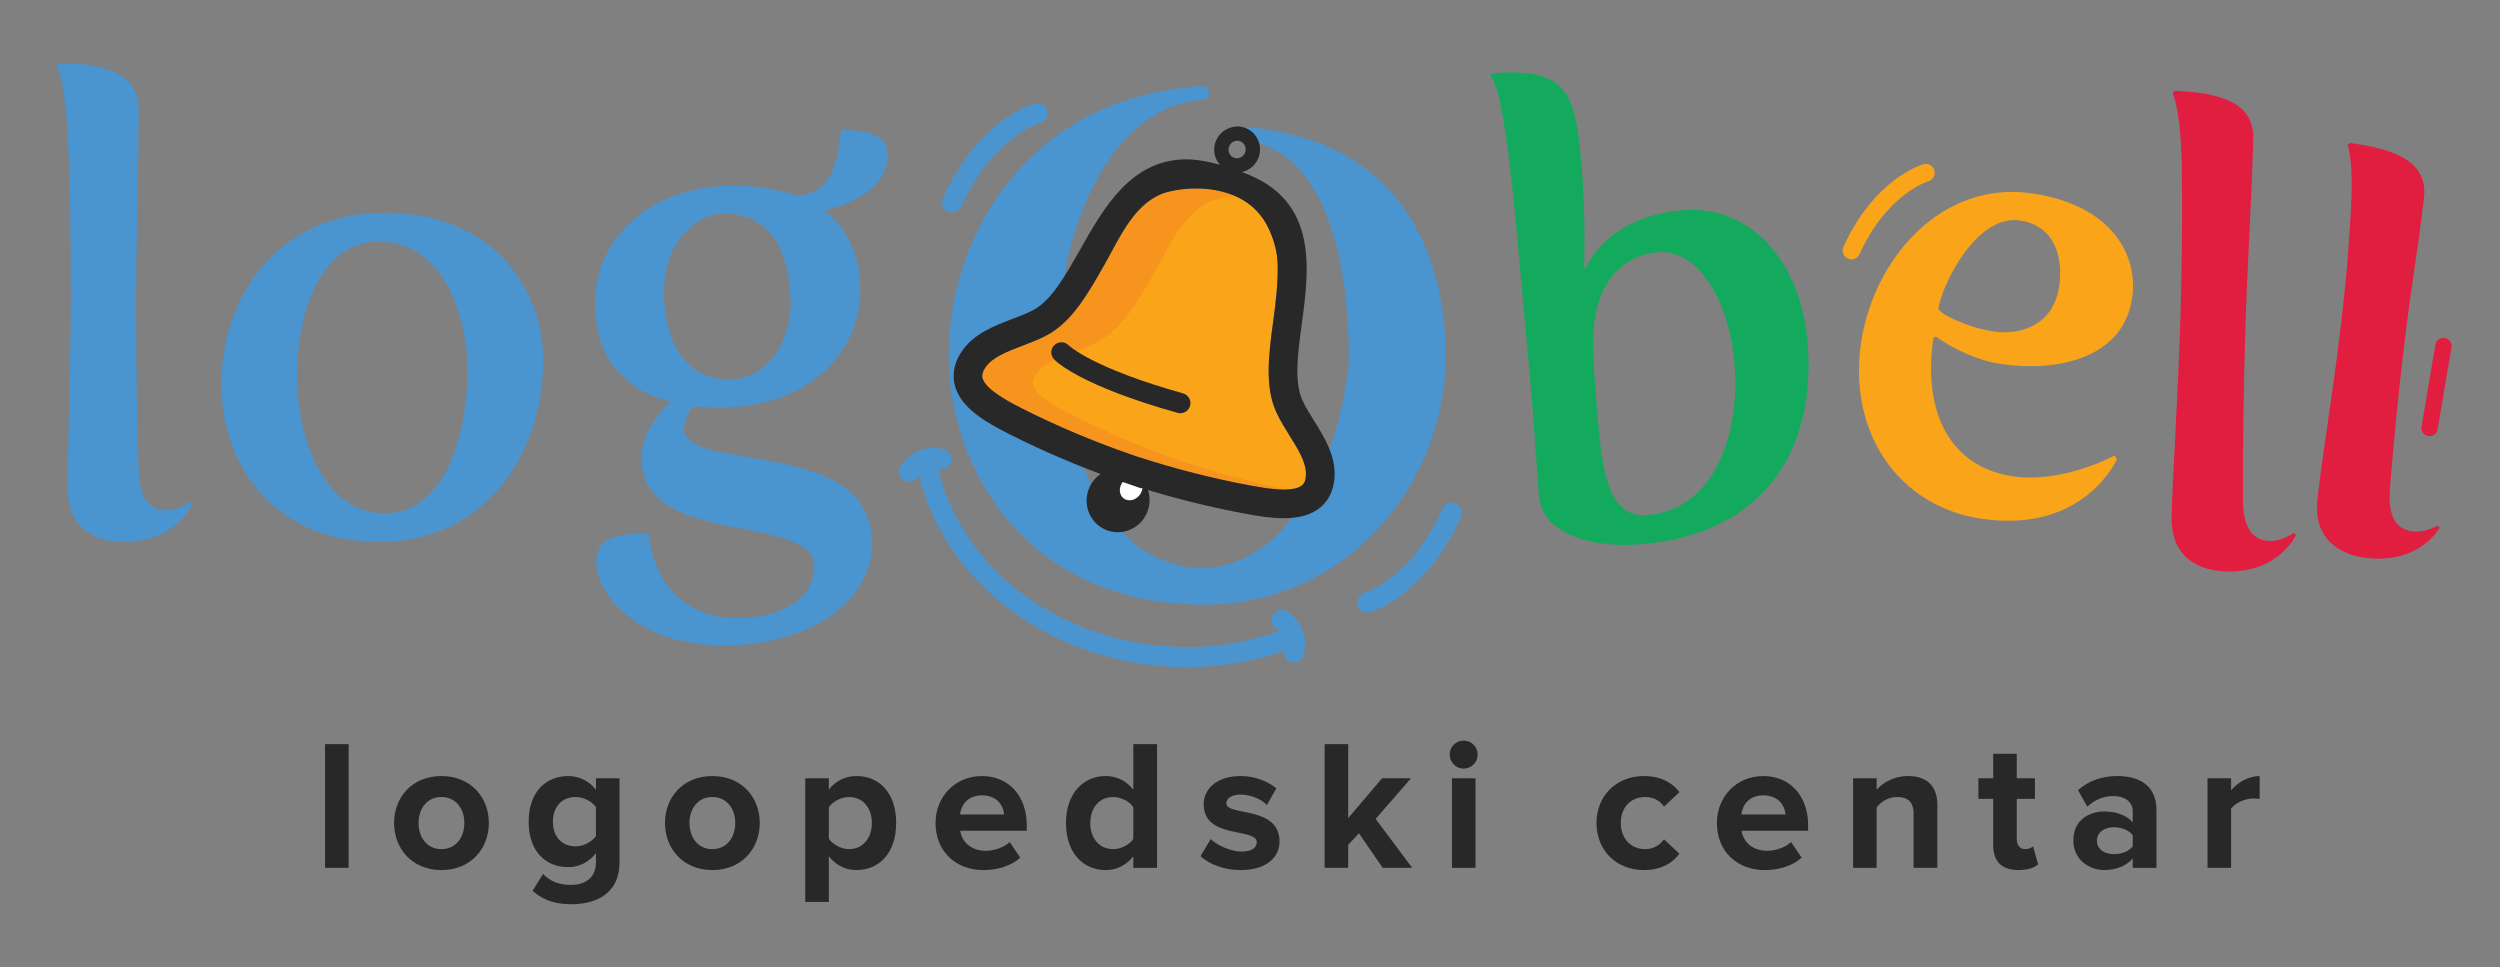 <?xml version="1.0" encoding="utf-8"?>
<!-- Generator: Adobe Illustrator 16.0.0, SVG Export Plug-In . SVG Version: 6.00 Build 0)  -->
<!DOCTYPE svg PUBLIC "-//W3C//DTD SVG 1.1//EN" "http://www.w3.org/Graphics/SVG/1.1/DTD/svg11.dtd">
<svg version="1.1" id="Layer_1" xmlns="http://www.w3.org/2000/svg" xmlns:xlink="http://www.w3.org/1999/xlink" x="0px" y="0px"
	 width="152.381px" height="58.957px" viewBox="0 0 152.381 58.957" enable-background="new 0 0 152.381 58.957"
	 xml:space="preserve">
<rect x="0" y="0" width="152.381" height="58.957" fill="#808080" stroke="none"/>
<g>
	<g>
		<g>
			<path fill="#282829" d="M19.812,52.897v-7.54h1.436v7.54H19.812z"/>
			<path fill="#282829" d="M24.02,50.162c0-1.548,1.084-2.86,2.882-2.86c1.81,0,2.895,1.313,2.895,2.86
				c0,1.549-1.085,2.871-2.895,2.871C25.104,53.033,24.02,51.711,24.02,50.162z M28.304,50.162c0-0.848-0.497-1.582-1.402-1.582
				c-0.893,0-1.391,0.734-1.391,1.582c0,0.859,0.498,1.594,1.391,1.594C27.807,51.756,28.304,51.021,28.304,50.162z"/>
			<path fill="#282829" d="M32.458,54.3l0.644-1.03c0.441,0.477,1.029,0.668,1.707,0.668c0.689,0,1.516-0.294,1.516-1.401v-0.533
				c-0.43,0.545-1.019,0.85-1.696,0.85c-1.356,0-2.407-0.949-2.407-2.77c0-1.787,1.028-2.781,2.407-2.781
				c0.656,0,1.254,0.272,1.696,0.836v-0.7h1.435v5.099c0,2.067-1.604,2.577-2.95,2.577C33.881,55.113,33.147,54.897,32.458,54.3z
				 M36.324,50.963v-1.773c-0.249-0.35-0.77-0.609-1.232-0.609c-0.826,0-1.391,0.565-1.391,1.503c0,0.938,0.564,1.504,1.391,1.504
				C35.554,51.587,36.075,51.315,36.324,50.963z"/>
			<path fill="#282829" d="M40.532,50.162c0-1.548,1.086-2.86,2.883-2.86c1.81,0,2.895,1.313,2.895,2.86
				c0,1.549-1.085,2.871-2.895,2.871C41.618,53.033,40.532,51.711,40.532,50.162z M44.816,50.162c0-0.848-0.497-1.582-1.401-1.582
				c-0.893,0-1.39,0.734-1.39,1.582c0,0.859,0.497,1.594,1.39,1.594C44.319,51.756,44.816,51.021,44.816,50.162z"/>
			<path fill="#282829" d="M50.519,52.196v2.781h-1.437v-7.54h1.437v0.689c0.417-0.531,1.018-0.825,1.684-0.825
				c1.402,0,2.42,1.04,2.42,2.86s-1.018,2.871-2.42,2.871C51.559,53.033,50.971,52.762,50.519,52.196z M53.142,50.162
				c0-0.939-0.565-1.582-1.391-1.582c-0.464,0-0.983,0.26-1.232,0.621v1.921c0.237,0.353,0.769,0.634,1.232,0.634
				C52.577,51.756,53.142,51.111,53.142,50.162z"/>
			<path fill="#282829" d="M57.023,50.162c0-1.582,1.177-2.86,2.826-2.86c1.64,0,2.735,1.221,2.735,2.995v0.34h-4.059
				c0.103,0.666,0.645,1.221,1.571,1.221c0.465,0,1.097-0.191,1.447-0.531l0.646,0.949c-0.543,0.498-1.403,0.758-2.25,0.758
				C58.279,53.033,57.023,51.914,57.023,50.162z M59.849,48.478c-0.893,0-1.277,0.622-1.334,1.164h2.69
				C61.161,49.122,60.799,48.478,59.849,48.478z"/>
			<path fill="#282829" d="M69.078,52.897v-0.701c-0.431,0.543-1.018,0.837-1.685,0.837c-1.367,0-2.419-1.04-2.419-2.871
				c0-1.774,1.028-2.86,2.419-2.86c0.645,0,1.254,0.272,1.685,0.836v-2.78h1.446v7.54H69.078z M69.078,51.135v-1.934
				c-0.237-0.361-0.757-0.621-1.232-0.621c-0.825,0-1.391,0.643-1.391,1.582c0,0.949,0.565,1.594,1.391,1.594
				C68.321,51.756,68.84,51.496,69.078,51.135z"/>
			<path fill="#282829" d="M73.174,52.186l0.622-1.04c0.407,0.384,1.21,0.758,1.888,0.758c0.623,0,0.916-0.237,0.916-0.577
				c0-0.892-3.233-0.158-3.233-2.305c0-0.917,0.791-1.72,2.237-1.72c0.916,0,1.651,0.317,2.194,0.746l-0.576,1.018
				c-0.328-0.338-0.95-0.634-1.618-0.634c-0.52,0-0.857,0.227-0.857,0.531c0,0.804,3.243,0.125,3.243,2.33
				c0,1.006-0.859,1.74-2.373,1.74C74.667,53.033,73.75,52.717,73.174,52.186z"/>
			<path fill="#282829" d="M84.278,52.897l-1.447-2.103l-0.656,0.701v1.401h-1.434v-7.54h1.434v4.511l2.068-2.431h1.764l-2.16,2.477
				l2.229,2.983H84.278z"/>
			<path fill="#282829" d="M88.362,45.99c0-0.475,0.385-0.848,0.848-0.848c0.475,0,0.859,0.373,0.859,0.848
				s-0.385,0.858-0.859,0.858C88.747,46.849,88.362,46.465,88.362,45.99z M88.499,52.897v-5.46h1.436v5.46H88.499z"/>
			<path fill="#282829" d="M97.31,50.162c0-1.673,1.221-2.86,2.893-2.86c1.121,0,1.797,0.486,2.16,0.983l-0.939,0.883
				c-0.26-0.385-0.654-0.588-1.152-0.588c-0.869,0-1.482,0.632-1.482,1.582c0,0.949,0.613,1.594,1.482,1.594
				c0.498,0,0.893-0.227,1.152-0.599l0.939,0.881c-0.363,0.498-1.039,0.995-2.16,0.995C98.53,53.033,97.31,51.847,97.31,50.162z"/>
			<path fill="#282829" d="M104.649,50.162c0-1.582,1.178-2.86,2.826-2.86c1.641,0,2.734,1.221,2.734,2.995v0.34h-4.057
				c0.102,0.666,0.643,1.221,1.57,1.221c0.465,0,1.098-0.191,1.447-0.531l0.646,0.949c-0.545,0.498-1.402,0.758-2.25,0.758
				C105.905,53.033,104.649,51.914,104.649,50.162z M107.476,48.478c-0.893,0-1.277,0.622-1.332,1.164h2.689
				C108.786,49.122,108.425,48.478,107.476,48.478z"/>
			<path fill="#282829" d="M116.638,52.897v-3.301c0-0.757-0.396-1.017-1.008-1.017c-0.566,0-0.994,0.315-1.244,0.632v3.686h-1.436
				v-5.46h1.436v0.7c0.352-0.406,1.031-0.836,1.912-0.836c1.211,0,1.787,0.679,1.787,1.741v3.854H116.638z"/>
			<path fill="#282829" d="M121.491,51.529v-2.838h-0.904v-1.254h0.904v-1.491h1.436v1.491h1.107v1.254h-1.107v2.454
				c0,0.351,0.18,0.61,0.498,0.61c0.213,0,0.416-0.08,0.496-0.169l0.307,1.097c-0.215,0.192-0.602,0.35-1.199,0.35
				C122.022,53.033,121.491,52.513,121.491,51.529z"/>
			<path fill="#282829" d="M129.995,52.897v-0.575c-0.375,0.451-1.018,0.711-1.732,0.711c-0.869,0-1.887-0.588-1.887-1.81
				c0-1.288,1.018-1.762,1.887-1.762c0.736,0,1.369,0.236,1.732,0.666v-0.688c0-0.554-0.477-0.917-1.199-0.917
				c-0.576,0-1.119,0.227-1.572,0.646l-0.564-1.008c0.668-0.599,1.527-0.858,2.385-0.858c1.256,0,2.396,0.498,2.396,2.068v3.527
				H129.995z M129.995,51.587v-0.679c-0.238-0.316-0.691-0.485-1.154-0.485c-0.564,0-1.029,0.305-1.029,0.825
				c0,0.52,0.465,0.813,1.029,0.813C129.304,52.062,129.757,51.903,129.995,51.587z"/>
			<path fill="#282829" d="M134.554,52.897v-5.46h1.436v0.735c0.395-0.475,1.063-0.871,1.742-0.871v1.401
				c-0.104-0.021-0.227-0.034-0.396-0.034c-0.475,0-1.107,0.272-1.346,0.623v3.605H134.554z"/>
		</g>
	</g>
	<g>
		<path fill="#4A94D0" d="M88.116,21.806c0-6.594-2.922-13.424-12.479-14.086c-0.192-0.015-0.38,0.156-0.393,0.383
			c-0.014,0.225,0.141,0.42,0.344,0.435c4.897,0.354,6.618,6.68,6.618,13.065c0,1.246-0.168,1.863-0.404,3.083
			c-0.24,1.232-0.627,2.426-1.137,3.569c-0.492,1.105-1.08,2.178-1.795,3.15c-0.645,0.878-1.408,1.667-2.331,2.232
			c-1.407,0.861-3.131,1.258-4.735,0.813c-0.477-0.131-0.963-0.305-1.411-0.519c-1.005-0.477-1.834-1.238-2.506-2.132
			c-0.737-0.979-1.314-2.085-1.792-3.216c-0.498-1.177-0.878-2.404-1.117-3.665c-0.246-1.304-0.337-2.628-0.399-3.951
			c-0.007-0.162-0.021-0.324-0.021-0.484c0-6.559,3.168-14.029,8.749-14.393c0.231-0.015,0.406-0.215,0.392-0.445
			c-0.015-0.231-0.229-0.409-0.448-0.393c-10.89,0.679-15.428,9.515-15.428,16.287c0,7.367,4.992,15.295,15.53,15.319
			C82.575,36.833,88.116,28.978,88.116,21.806z"/>
	</g>
	<path fill="#4A94D0" d="M4.32,17.627c0-3.561-0.076-6.968-0.189-9.392c-0.19-3.482-0.683-4.24-0.683-4.24l0.114-0.151
		c2.537,0.038,4.885,0.455,4.885,2.802c0,3.824-0.152,7.801-0.152,11.814c0,3.368,0.039,6.814,0.152,10.146
		c0.038,1.287,0.378,2.5,1.704,2.5c0.757,0,1.438-0.53,1.438-0.53l0.151,0.113c0,0-0.947,2.347-4.204,2.347
		c-1.666,0-3.406-0.757-3.406-3.294C4.13,26.638,4.32,22.019,4.32,17.627z"/>
	<path fill="#4A94D0" d="M23.489,12.968c6.361,0,9.618,4.43,9.618,9.012c0,5.642-3.483,11.056-9.996,11.056
		c-6.36,0-9.617-4.657-9.617-9.578C13.494,18.043,16.939,12.968,23.489,12.968z M23.489,31.294c3.37,0,4.998-4.316,4.998-8.633
		c0-3.976-1.779-7.95-5.415-7.95c-3.369,0-4.959,4.051-4.959,8.102C18.113,27.09,19.892,31.294,23.489,31.294z"/>
	<path fill="#4A94D0" d="M39.561,32.521c0.113,1.818,1.25,5.149,5.452,5.149c2.234,0,4.619-0.984,4.619-3.144
		c0-3.294-10.525-1.06-10.525-6.588c0-1.552,1.06-2.802,1.78-3.444c-3.029-0.796-4.62-2.841-4.62-6.021
		c0-4.089,3.521-7.156,8.444-7.156c1.476,0,2.801,0.227,3.861,0.605c1.969-0.075,2.499-1.816,2.688-4.05
		C52.586,8.025,54.1,7.986,54.1,9.463c0,1.894-2.045,2.954-3.861,3.37c1.438,1.098,2.195,2.726,2.195,4.847
		c0,4.126-3.521,7.155-8.443,7.155c-0.644,0-1.211,0-1.741-0.075c-0.341,0.491-0.568,1.06-0.568,1.324
		c0,2.841,11.474,0.454,11.474,7.006c0,3.597-3.787,6.247-9.051,6.247c-5.11,0-7.762-2.992-7.762-5.111
		C36.342,32.483,38.274,32.521,39.561,32.521z M48.194,18.475c0-2.916-1.136-5.451-4.014-5.451c-2.082,0-3.71,2.118-3.71,4.656
		c0,2.915,1.135,5.453,4.014,5.453C46.604,23.133,48.194,21.012,48.194,18.475z"/>
	<g>
		<path fill="#4A94D0" d="M58.03,12.946c-0.085,0-0.172-0.017-0.254-0.056c-0.311-0.141-0.447-0.506-0.307-0.816
			c2.172-4.772,5.46-5.736,5.599-5.775c0.329-0.087,0.667,0.102,0.759,0.429s-0.099,0.667-0.425,0.759l0,0
			c-0.029,0.009-2.893,0.883-4.811,5.099C58.488,12.812,58.264,12.946,58.03,12.946z"/>
	</g>
	<g>
		<path fill="#4A94D0" d="M83.343,37.345c-0.268,0-0.516-0.177-0.592-0.447c-0.094-0.326,0.094-0.666,0.418-0.762
			c0.047-0.015,2.889-0.92,4.764-5.141c0.139-0.31,0.502-0.453,0.814-0.313c0.311,0.139,0.451,0.503,0.313,0.814
			c-2.129,4.791-5.408,5.783-5.547,5.824C83.456,37.335,83.397,37.345,83.343,37.345z"/>
	</g>
	<g>
		<g>
			
				<ellipse transform="matrix(0.948 0.319 -0.319 0.948 13.258 -20.127)" fill="#282829" cx="68.156" cy="30.467" rx="1.916" ry="1.946"/>
		</g>
	</g>
	<g>
		<g>
			
				<ellipse transform="matrix(0.792 0.61 -0.61 0.792 32.513 -35.888)" fill="#FFFFFF" cx="68.955" cy="29.798" rx="0.652" ry="0.758"/>
		</g>
	</g>
	<g>
		<g>
			<path fill="#FAA41A" d="M78.247,29.838c-0.635,0-1.363-0.125-1.997-0.241c-2.278-0.419-4.674-1.028-6.931-1.768l-0.127-0.04
				l-0.244-0.085c-2.248-0.776-4.527-1.737-6.591-2.778c-0.735-0.373-2.265-1.146-2.465-1.869c-0.032-0.114-0.052-0.305,0.148-0.621
				c0.412-0.648,1.317-0.993,2.275-1.359c0.498-0.189,1.013-0.385,1.488-0.638c1.545-0.822,2.52-2.543,3.551-4.366
				c0.931-1.643,1.87-3.902,3.896-4.39c1.64-0.396,3.764-0.227,5.085,0.922c0.335,0.291,0.653,0.679,0.862,1.071
				c0.42,0.791,0.672,1.632,0.682,2.53c0.016,1.115-0.117,2.213-0.266,3.315c-0.279,2.075-0.543,4.037,0.191,5.626
				c0.227,0.488,0.518,0.957,0.801,1.409c0.543,0.871,1.055,1.691,0.99,2.455C79.567,29.36,79.526,29.838,78.247,29.838z"/>
		</g>
	</g>
	<path fill="#F7941E" d="M72.4,28.24l-0.126-0.04l-0.244-0.084c-2.248-0.777-4.527-1.738-6.591-2.78
		c-0.735-0.371-2.265-1.145-2.466-1.869c-0.031-0.114-0.05-0.303,0.15-0.621c0.41-0.647,1.315-0.992,2.274-1.357
		c0.498-0.19,1.012-0.387,1.487-0.639c1.546-0.822,2.521-2.544,3.552-4.367c0.93-1.642,1.87-3.902,3.896-4.389
		c0.295-0.072,0.61-0.118,0.931-0.149c-1.241-0.534-2.767-0.562-4.013-0.262c-2.025,0.487-2.965,2.747-3.896,4.39
		c-1.031,1.823-2.006,3.544-3.551,4.366c-0.476,0.253-0.99,0.448-1.488,0.638c-0.958,0.366-1.863,0.711-2.275,1.359
		c-0.2,0.316-0.181,0.507-0.148,0.621c0.2,0.724,1.729,1.496,2.465,1.869c2.063,1.041,4.343,2.002,6.591,2.778l0.244,0.085
		l0.127,0.04c2.257,0.739,4.653,1.349,6.931,1.768c0.634,0.116,1.362,0.241,1.997,0.241c0.074,0,0.129-0.008,0.193-0.011
		C76.436,29.422,74.367,28.884,72.4,28.24z"/>
	<g>
		<g>
			<g>
				<path fill="#282829" d="M80.087,25.633c-0.264-0.426-0.516-0.83-0.695-1.218c-0.521-1.128-0.291-2.844-0.047-4.66
					c0.473-3.5,1.059-7.858-4.058-9.398c-0.052-0.022-0.109-0.042-0.18-0.065l0.003-0.004c-0.89-0.329-1.993-0.576-2.777-0.576
					c-3.385,0-5.038,2.923-6.498,5.501c-0.902,1.595-1.754,3.101-2.851,3.684c-0.38,0.202-0.822,0.37-1.29,0.549
					c-1.129,0.43-2.406,0.917-3.129,2.058c-0.526,0.833-0.484,1.559-0.357,2.021c0.375,1.355,1.866,2.207,3.362,2.962
					c1.959,0.989,4.105,1.907,6.24,2.671l0.768,0.271l0.979,0.337l0.009-0.022c2.095,0.65,4.279,1.191,6.368,1.573
					c0.71,0.131,1.532,0.271,2.313,0.271c2.51,0,3.014-1.519,3.09-2.424C81.45,27.818,80.728,26.656,80.087,25.633z M78.247,29.838
					c-0.635,0-1.363-0.125-1.997-0.241c-2.278-0.419-4.674-1.028-6.931-1.768l-0.127-0.04l-0.244-0.085
					c-2.248-0.776-4.527-1.737-6.591-2.778c-0.735-0.373-2.265-1.146-2.465-1.869c-0.032-0.114-0.052-0.305,0.148-0.621
					c0.412-0.648,1.317-0.993,2.275-1.359c0.498-0.189,1.013-0.385,1.488-0.638c1.545-0.822,2.52-2.543,3.551-4.366
					c0.931-1.643,1.87-3.902,3.896-4.39c1.64-0.396,3.764-0.227,5.085,0.922c0.335,0.291,0.653,0.679,0.862,1.071
					c0.42,0.791,0.672,1.632,0.682,2.53c0.016,1.115-0.117,2.213-0.266,3.315c-0.279,2.075-0.543,4.037,0.191,5.626
					c0.227,0.488,0.518,0.957,0.801,1.409c0.543,0.871,1.055,1.691,0.99,2.455C79.567,29.36,79.526,29.838,78.247,29.838z"/>
			</g>
		</g>
		<g>
			<path fill="#282829" d="M72.11,23.978c-5.52-1.55-6.935-2.895-6.97-2.928c-0.231-0.24-0.618-0.252-0.864-0.023
				c-0.249,0.232-0.264,0.622-0.031,0.871c0.149,0.159,1.626,1.608,7.532,3.267c0.056,0.015,0.112,0.022,0.167,0.022
				c0.27,0,0.517-0.177,0.594-0.449C72.629,24.408,72.438,24.069,72.11,23.978z"/>
		</g>
		<g>
			<g>
				<path fill="#282829" d="M75.395,10.521c-0.148,0-0.296-0.023-0.438-0.072c-0.729-0.244-1.122-1.042-0.874-1.78
					c0.244-0.721,1.057-1.131,1.773-0.892c0.727,0.245,1.118,1.044,0.872,1.781C76.533,10.135,75.998,10.521,75.395,10.521z
					 M75.416,8.579c-0.228,0-0.431,0.147-0.506,0.369c-0.094,0.279,0.052,0.581,0.325,0.673c0.269,0.09,0.572-0.067,0.664-0.342
					C75.992,9,75.848,8.697,75.576,8.605C75.524,8.587,75.469,8.579,75.416,8.579z"/>
			</g>
		</g>
	</g>
	<g>
		<g>
			<path fill="#4A94D0" d="M72.333,40.668c-2.982,0-5.977-0.723-8.614-2.137c-3.979-2.136-6.72-5.545-7.722-9.604
				c-0.082-0.33,0.121-0.664,0.451-0.745c0.328-0.084,0.664,0.121,0.745,0.45c0.917,3.716,3.441,6.843,7.107,8.811
				c4.136,2.22,9.212,2.611,13.581,1.046c0.318-0.116,0.672,0.052,0.789,0.373c0.115,0.32-0.051,0.673-0.373,0.788
				C76.395,40.332,74.367,40.668,72.333,40.668z"/>
		</g>
		<g>
			<path fill="#4A94D0" d="M55.409,29.37c-0.105,0-0.213-0.026-0.311-0.084c-0.294-0.171-0.393-0.55-0.221-0.843
				c0.308-0.525,1.26-1.421,2.664-1.047c0.33,0.086,0.526,0.423,0.439,0.753c-0.086,0.327-0.422,0.525-0.752,0.438
				c-0.865-0.221-1.271,0.451-1.287,0.479C55.827,29.262,55.621,29.37,55.409,29.37z"/>
		</g>
		<g>
			<path fill="#4A94D0" d="M78.876,40.383c-0.053,0-0.105-0.008-0.158-0.021c-0.328-0.086-0.525-0.422-0.439-0.752
				c0.227-0.864-0.449-1.272-0.479-1.288c-0.293-0.172-0.393-0.55-0.221-0.843c0.172-0.294,0.551-0.394,0.844-0.222
				c0.523,0.309,1.416,1.26,1.047,2.665C79.397,40.199,79.149,40.383,78.876,40.383z"/>
		</g>
	</g>
	<g>
		<path fill="#14AA5E" d="M93.374,24.36c-0.238-2.791-0.531-5.731-0.771-8.521c-0.301-3.471-0.947-10.522-1.768-11.211l0.102-0.161
			c4.756-0.372,5.088,1.271,5.475,5.761c0.254,2.942,0.145,6.067,0.145,6.067l0.115,0.029c0,0,1.215-3.108,5.816-3.506
			c4.301-0.371,7.27,3.212,7.684,8.003c0.566,6.563-2.602,11.7-10.107,12.349c-3.133,0.27-6.063-0.655-6.258-2.918
			C93.628,28.176,93.536,26.247,93.374,24.36z M105.718,22.079c-0.297-3.471-2.078-6.928-4.682-6.702
			c-2.264,0.193-3.814,2.037-3.908,4.936c-0.047,1.638,0.107,3.41,0.258,5.184c0.285,3.281,0.641,6.101,3.055,5.894
			C104.515,31.039,106.095,26.417,105.718,22.079z"/>
		<path fill="#FAA41A" d="M123.866,11.788c4.943,0.736,6.471,3.835,6.092,6.383c-0.557,3.745-4.689,4.507-7.984,4.016
			c-2.172-0.322-3.965-1.661-3.965-1.661l-0.16,0.053c-0.67,4.493,0.973,7.877,4.828,8.451c3.07,0.456,6.197-1.261,6.197-1.261
			l0.16,0.218c0,0-1.982,4.567-8.273,3.629c-5.02-0.747-8.141-5.232-7.322-10.736C114.208,15.71,118.399,10.975,123.866,11.788z
			 M121.503,20.204c1.686,0.251,3.66-0.413,4.006-2.734c0.262-1.76-0.25-3.713-2.385-4.03c-2.66-0.396-4.76,3.925-4.971,5.346
			C118.11,19.086,119.931,19.969,121.503,20.204z"/>
		<path fill="#E11D40" d="M132.905,19.335c0.102-3.558,0.121-6.967,0.078-9.392c-0.088-3.488-0.561-4.259-0.561-4.259l0.119-0.148
			c2.535,0.11,4.871,0.595,4.801,2.941c-0.107,3.823-0.373,7.792-0.488,11.805c-0.098,3.368-0.158,6.813-0.141,10.147
			c0,1.288,0.309,2.509,1.631,2.546c0.758,0.021,1.455-0.489,1.455-0.489l0.146,0.118c0,0-1.012,2.32-4.268,2.226
			c-1.664-0.048-3.383-0.854-3.311-3.39C132.458,28.337,132.78,23.725,132.905,19.335z"/>
		<path fill="#E11D40" d="M142.696,19.716c0.414-3.534,0.41-4.151,0.578-6.572c0.219-3.481-0.182-4.29-0.182-4.29l0.131-0.138
			c2.516,0.334,4.799,1.021,4.523,3.352c-0.445,3.799-0.732,4.954-1.201,8.938c-0.393,3.348-0.592,5.387-0.869,8.708
			c-0.113,1.284,0.084,2.525,1.4,2.68c0.752,0.09,1.492-0.357,1.492-0.357l0.137,0.131c0,0-1.215,2.221-4.447,1.841
			c-1.656-0.192-3.297-1.149-3-3.668C141.62,27.257,142.185,24.079,142.696,19.716z"/>
		<g>
			<g>
				<path fill="#FAA41A" d="M112.849,15.808c-0.074,0-0.148-0.016-0.221-0.049c-0.271-0.122-0.391-0.44-0.268-0.711
					c1.895-4.164,4.764-5.003,4.883-5.038c0.287-0.075,0.582,0.088,0.662,0.375c0.08,0.284-0.086,0.58-0.371,0.66l0,0
					c-0.025,0.008-2.521,0.772-4.195,4.448C113.249,15.691,113.054,15.808,112.849,15.808z"/>
			</g>
		</g>
		
			<line fill="none" stroke="#E11D40" stroke-width="0.992" stroke-linecap="round" stroke-linejoin="round" stroke-miterlimit="10" x1="148.933" y1="21.091" x2="148.089" y2="26.088"/>
	</g>
</g>
</svg>
